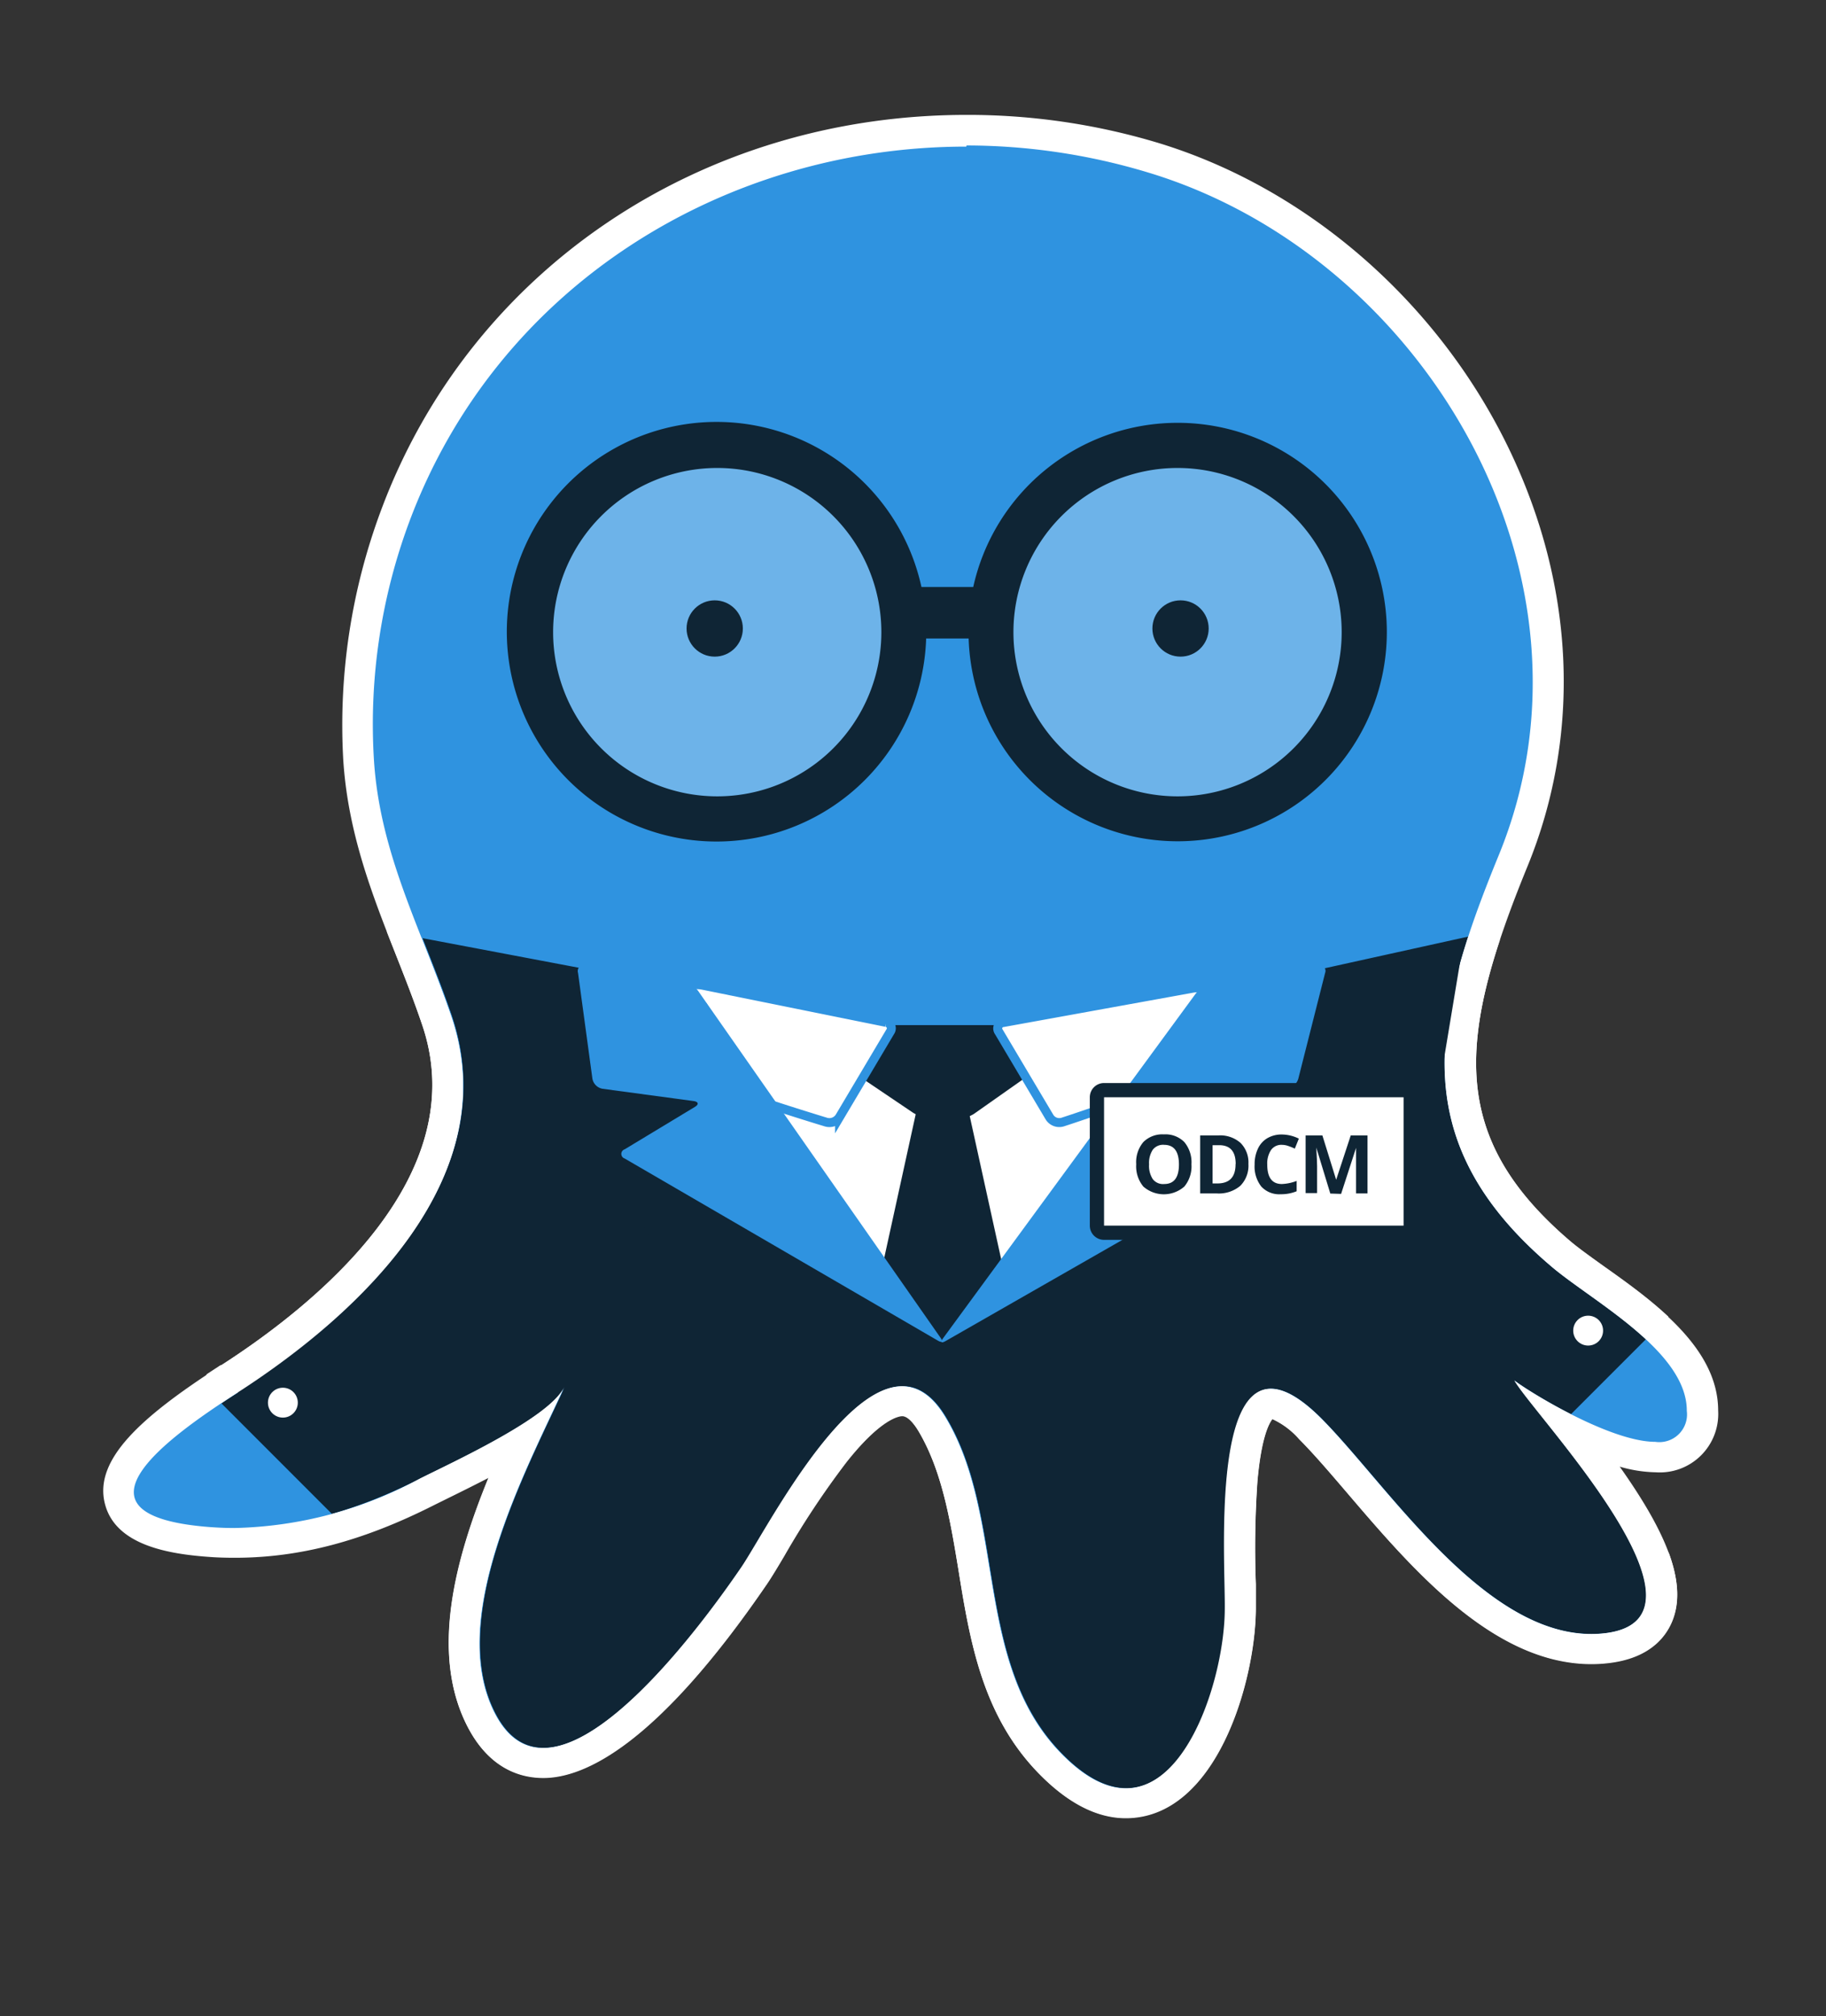 <svg xmlns="http://www.w3.org/2000/svg" xmlns:xlink="http://www.w3.org/1999/xlink" viewBox="0 0 158.99 175.49"><rect x="0" y="0" width="158.99" height="175.49" fill="#333333" stroke="none"/><defs><style>.cls-1,.cls-6{fill:none;}.cls-2{fill:#2f93e0;}.cls-3{fill:#fff;}.cls-4{clip-path:url(#clip-path);}.cls-5{fill:#0f2535;}.cls-6{stroke:#2f93e0;stroke-miterlimit:10;stroke-width:0.78px;}.cls-7{fill:#6db3e9;}</style><clipPath id="clip-path"><polygon class="cls-1" points="17.66 120.52 31.18 134.04 38.46 130.4 34.82 150.68 96.19 173.56 137.01 157.18 147.41 146.78 148.71 140.28 138.83 125.46 136.23 123.64 146.37 113.5 130.18 81 103.66 86.85 93.13 90.94 65.5 90.62 60.82 86.2 32.28 80.8 17.66 120.52"/></clipPath></defs><title>OctoManager</title><g id="Layer_1" data-name="Layer 1"><path class="cls-2" d="M98,156.92c-2.19,0-4.44-1.19-6.7-3.55-4.54-4.73-5.55-10.92-6.53-16.92-.75-4.58-1.45-8.91-3.63-12.52-1.21-2-2.26-2-2.6-2-3.78,0-9.15,9-11.45,12.83-.6,1-1.08,1.81-1.44,2.33-4.16,6.09-12.08,16.31-18.37,16.31h0c-1.56,0-3.76-.63-5.35-3.65-3.68-7,0-16.72,3.41-24.23-2.1,1.26-4.59,2.51-7,3.68l-1.23.6c-6,3-11.28,4.42-16.71,4.42-.73,0-1.48,0-2.21-.08-3-.22-7.09-.82-7.8-3.59s2-5.7,9.24-10.4h0L20,120c8.8-5.67,22.85-17.27,18.06-31.25-.71-2.06-1.5-4.07-2.27-6C33.62,77.29,31.6,72.17,31.23,66a52.1,52.1,0,0,1,3.15-21.08C42,24.49,61.52,11.31,84.16,11.31a56.11,56.11,0,0,1,16.15,2.38c12.77,3.84,24,13.61,29.95,26.14,5.5,11.54,6,24,1.5,35.06-5.46,13.33-8.36,23.59,4.12,34.22.76.65,1.82,1.41,3,2.21,4.2,3,9.42,6.73,9.39,11.46a3.75,3.75,0,0,1-4.09,4h0a18.09,18.09,0,0,1-7-2.09c4.78,6.14,8.76,12.17,7.22,15.9-.65,1.59-2.15,2.53-4.43,2.8a11.59,11.59,0,0,1-1.34.08c-7.91,0-14.74-8-20.22-14.39-1.54-1.8-3-3.5-4.28-4.78-1.9-1.9-3-2.18-3.42-2.18a1,1,0,0,0-.75.35c-2.21,2.26-2,11.51-1.9,15.46,0,.89,0,1.64,0,2.16C108,145.79,104.89,156.92,98,156.92Z"/><path class="cls-3" d="M84.16,12.66A54.79,54.79,0,0,1,99.92,15c24,7.21,40.54,35.1,30.59,59.4-5.74,14-8.32,24.85,4.49,35.76,3.47,3,11.9,7.39,11.87,12.64a2.41,2.41,0,0,1-2.74,2.69c-4,0-11.21-4.49-12.28-5.34,1.71,3,18.7,20.71,7.89,22a10.19,10.19,0,0,1-1.18.07c-9.47,0-17.8-13-23.54-18.78-1.82-1.81-3.25-2.57-4.38-2.57-5.1,0-3.93,15.55-4,19.31-.06,5.55-3.08,15.47-8.62,15.47-1.68,0-3.59-.91-5.73-3.13-7.57-7.88-4.71-20.45-10-29.2-1.13-1.88-2.41-2.66-3.76-2.66-5.5,0-12.07,12.94-14,15.76-2.13,3.11-11,15.72-17.25,15.72-1.62,0-3.06-.85-4.16-2.93-4.33-8.21,2.59-21.08,6-28.5-1.24,2.7-10,6.68-12.6,8a35.32,35.32,0,0,1-16.11,4.28q-1,0-2.11-.08c-13.27-1-3.5-7.89,2.06-11.5l.84-.54-.54.35c10.76-6.93,23.41-18.82,18.61-32.82-2.62-7.63-6.24-14.17-6.72-22.41a50.48,50.48,0,0,1,3.07-20.53c7.71-20.71,27.6-32.7,48.51-32.7M20.7,121.12l-.29.19-.19.13.49-.31M84.16,10c-23.21,0-43.24,13.53-51,34.46A53.46,53.46,0,0,0,29.88,66c.38,6.42,2.53,11.89,4.62,17.17.76,1.93,1.55,3.93,2.25,6,4.49,13.1-9,24.21-17.51,29.67h0l-.14.09-.15.1c-6.62,4.29-10.82,8-9.81,11.87.93,3.61,5.59,4.35,9,4.6.77.06,1.54.08,2.3.08,5.65,0,11.16-1.45,17.33-4.57l1.21-.6q1.92-.94,3.57-1.79c-2.91,7.1-5.15,15.37-1.79,21.76,1.91,3.62,4.61,4.37,6.55,4.37,3.62,0,9.94-2.93,19.49-16.9.38-.56.87-1.37,1.48-2.4a74.39,74.39,0,0,1,5.43-8.19c3-3.79,4.58-4,4.85-4,.55,0,1.14.84,1.44,1.35,2,3.39,2.73,7.6,3.45,12,1,6.2,2.06,12.61,6.89,17.64,2.53,2.63,5.11,4,7.68,4,7.88,0,11.27-11.82,11.33-18.15,0-.55,0-1.28,0-2.2a83.86,83.86,0,0,1,.14-9c.34-3.78,1-5,1.3-5.38a6.93,6.93,0,0,1,2.33,1.75c1.24,1.24,2.68,2.92,4.21,4.71,5.66,6.62,12.71,14.86,21.25,14.86a12.94,12.94,0,0,0,1.49-.09c3.5-.41,4.94-2.2,5.53-3.63,1.46-3.54-.89-8.27-4.57-13.47a11.93,11.93,0,0,0,3.13.49,5.09,5.09,0,0,0,5.44-5.37c0-5.43-5.51-9.39-10-12.57-1.1-.79-2.14-1.53-2.86-2.14C126,98.87,126.94,90.21,133,75.4c4.68-11.43,4.14-24.27-1.53-36.16-6.14-12.87-17.65-22.91-30.78-26.85A57.46,57.46,0,0,0,84.16,10Z"/><g class="cls-4"><path class="cls-5" d="M20.7,121.12c10.76-6.93,23.41-18.82,18.61-32.82-2.62-7.63-6.24-14.17-6.72-22.41a50.48,50.48,0,0,1,3.07-20.53C45.3,19.45,74,7.19,99.92,15c24,7.21,40.54,35.1,30.59,59.4-5.74,14-8.32,24.85,4.49,35.76,3.47,3,11.9,7.39,11.87,12.64,0,6.87-13.52-1.46-15-2.66,1.71,3,18.7,20.71,7.89,22-10,1.16-18.74-12.74-24.72-18.71-10-10-8.3,12.15-8.34,16.73-.07,7.23-5.18,21.89-14.35,12.34-7.57-7.88-4.71-20.45-10-29.2-5.77-9.59-15.36,9.59-17.76,13.1-2.68,3.92-16.08,22.9-21.41,12.79-4.33-8.21,2.59-21.08,6-28.5-1.24,2.7-10,6.68-12.6,8-5.8,2.93-11.69,4.67-18.22,4.2-13.5-1-3.15-8.14,2.35-11.68Z"/><path class="cls-3" d="M84.16,12.66A54.79,54.79,0,0,1,99.92,15c24,7.21,40.54,35.1,30.59,59.4-5.74,14-8.32,24.85,4.49,35.76,3.47,3,11.9,7.39,11.87,12.64a2.41,2.41,0,0,1-2.74,2.69c-4,0-11.21-4.49-12.28-5.34,1.71,3,18.7,20.71,7.89,22a10.19,10.19,0,0,1-1.18.07c-9.47,0-17.8-13-23.54-18.78-1.82-1.81-3.25-2.57-4.38-2.57-5.1,0-3.93,15.55-4,19.31-.06,5.55-3.08,15.47-8.62,15.47-1.68,0-3.59-.91-5.73-3.13-7.57-7.88-4.71-20.45-10-29.2-1.13-1.88-2.41-2.66-3.76-2.66-5.5,0-12.07,12.94-14,15.76-2.13,3.11-11,15.72-17.25,15.72-1.62,0-3.06-.85-4.16-2.93-4.33-8.21,2.59-21.08,6-28.5-1.24,2.7-10,6.68-12.6,8a35.32,35.32,0,0,1-16.11,4.28q-1,0-2.11-.08c-13.27-1-3.5-7.89,2.06-11.5l.84-.54-.54.35c10.76-6.93,23.41-18.82,18.61-32.82-2.62-7.63-6.24-14.17-6.72-22.41a50.48,50.48,0,0,1,3.07-20.53c7.71-20.71,27.6-32.7,48.51-32.7M20.7,121.12h0m0,0-.29.19-.19.13.49-.31M84.16,10c-23.21,0-43.24,13.53-51,34.46A53.46,53.46,0,0,0,29.88,66c.38,6.42,2.53,11.89,4.62,17.17.76,1.93,1.55,3.93,2.25,6,4.49,13.09-9,24.18-17.48,29.65l-.07,0-.11.07-.15.1c-6.62,4.29-10.82,8-9.81,11.87.93,3.61,5.59,4.35,9,4.6.77.06,1.54.08,2.3.08,5.65,0,11.16-1.45,17.33-4.57l1.21-.6q1.92-.94,3.57-1.79c-2.91,7.1-5.15,15.37-1.79,21.76,1.91,3.62,4.61,4.37,6.55,4.37,3.62,0,9.94-2.93,19.49-16.9.38-.56.87-1.37,1.48-2.4a74.39,74.39,0,0,1,5.43-8.19c3-3.79,4.58-4,4.85-4,.55,0,1.14.84,1.44,1.35,2,3.39,2.73,7.6,3.45,12,1,6.2,2.06,12.61,6.89,17.64,2.53,2.63,5.11,4,7.68,4,7.88,0,11.27-11.82,11.33-18.15,0-.55,0-1.28,0-2.2a83.86,83.86,0,0,1,.14-9c.34-3.78,1-5,1.3-5.38a6.93,6.93,0,0,1,2.33,1.75c1.24,1.24,2.68,2.92,4.21,4.71,5.66,6.62,12.71,14.86,21.25,14.86a12.94,12.94,0,0,0,1.49-.09c3.5-.41,4.94-2.2,5.53-3.63,1.46-3.54-.89-8.27-4.57-13.47a11.93,11.93,0,0,0,3.13.49,5.09,5.09,0,0,0,5.44-5.37c0-5.43-5.51-9.39-10-12.57-1.1-.79-2.14-1.53-2.86-2.14C126,98.87,126.94,90.21,133,75.4c4.68-11.43,4.14-24.27-1.53-36.16-6.14-12.87-17.65-22.91-30.78-26.85A57.46,57.46,0,0,0,84.16,10Z"/></g><polygon class="cls-3" points="106.57 89.31 58.25 89.31 82.79 117.27 83.18 117.27 106.57 89.31"/><path class="cls-5" d="M71.67,89.88a1.6,1.6,0,0,1,1.2-.66h18.4a1.39,1.39,0,0,1,1.13.7l.27.54a.94.94,0,0,1-.29,1.15l-7.57,5.33a2.76,2.76,0,0,1-1.42.43l-2.47-.07a3.16,3.16,0,0,1-1.43-.46l-7.93-5.35a.8.8,0,0,1-.22-1.09Z"/><path class="cls-5" d="M84.38,96.89a1,1,0,0,0-.95-.76H80.7a1,1,0,0,0-.95.76L75.9,114.45a1.44,1.44,0,0,0,.43,1.27l5.15,4.41a.94.94,0,0,0,1.18,0l5.15-4.41a1.44,1.44,0,0,0,.43-1.27Z"/><path class="cls-3" d="M51.14,88.89c.18-.27,8.5-3.06,8.5-3.06a3.46,3.46,0,0,1,1.5-.09l16,3.24a.52.52,0,0,1,.37.82l-4.41,7.42a1.05,1.05,0,0,1-1.15.45S49.76,91,51.14,88.89Z"/><path class="cls-6" d="M51.14,88.89c.18-.27,8.5-3.06,8.5-3.06a3.46,3.46,0,0,1,1.5-.09l16,3.24a.52.52,0,0,1,.37.82l-4.41,7.42a1.05,1.05,0,0,1-1.15.45S49.76,91,51.14,88.89Z"/><path class="cls-5" d="M110.52,87.72c3.14,0,16.74-4.78,16.74-4.78L124,102.58,82.27,122.73l-2.8-2.86s23.78-28.71,26-32.61C107.31,87.26,108.26,87.72,110.52,87.72Z"/><path class="cls-3" d="M110.81,89.19c-.18-.27-5.44-3-5.44-3A2.71,2.71,0,0,0,103.9,86L87.34,89a.51.51,0,0,0-.37.81l4.41,7.42a1,1,0,0,0,1.14.43S112.19,91.29,110.81,89.19Z"/><path class="cls-6" d="M110.81,89.19c-.18-.27-5.44-3-5.44-3A2.71,2.71,0,0,0,103.9,86L87.34,89a.51.51,0,0,0-.37.81l4.41,7.42a1,1,0,0,0,1.14.43S112.19,91.29,110.81,89.19Z"/><path class="cls-5" d="M56.07,87.26c-3.14,0-13.45,2.06-13.45,2.06l18.46,24.05,24.31,8.71-.65-1.43s-21-29.49-23.27-33.39Z"/><path class="cls-2" d="M59.55,85.45a2.13,2.13,0,0,1,1.22.77l21.12,30.21c.25.35.14.46-.23.25L54.39,100.83a.42.42,0,0,1,0-.8l6.11-3.69c.37-.22.32-.45-.11-.51l-7.93-1.07a1.09,1.09,0,0,1-.88-.88l-1.25-9.2A.54.54,0,0,1,51,84Z"/><path class="cls-2" d="M105.34,85.72a2.24,2.24,0,0,0-1.23.76l-22,30c-.25.35-.16.45.22.24l27.83-15.92a.42.42,0,0,0,0-.79L104,96.34c-.37-.22-.32-.45.11-.51l7.93-1.07a1.25,1.25,0,0,0,1-.86l2.34-9.23a.47.47,0,0,0-.58-.62Z"/><circle class="cls-3" cx="24.63" cy="122.08" r="1.3"/><circle class="cls-3" cx="138.28" cy="115.81" r="1.3"/><circle class="cls-7" cx="62.67" cy="54.96" r="15.5"/><circle class="cls-7" cx="103.24" cy="54.96" r="15.5"/><path class="cls-5" d="M102.53,36.8A18.22,18.22,0,0,0,84.74,51.09H80.23a18.26,18.26,0,1,0,.41,4.48h3.7A18.21,18.21,0,1,0,102.53,36.8ZM62.45,69.31A14.29,14.29,0,1,1,76.74,55,14.29,14.29,0,0,1,62.45,69.31Zm40.08,0A14.29,14.29,0,1,1,116.82,55,14.29,14.29,0,0,1,102.53,69.31Z"/><circle class="cls-5" cx="62.23" cy="54.7" r="2.45"/><circle class="cls-5" cx="102.79" cy="54.7" r="2.45"/><rect class="cls-3" x="95.51" y="94.88" width="27.32" height="12.41" rx="0.62" ry="0.62"/><path class="cls-5" d="M122.21,95.5v11.17H96.13V95.5h26.08m0-1.24H96.13a1.24,1.24,0,0,0-1.24,1.24v11.17a1.24,1.24,0,0,0,1.24,1.24h26.08a1.24,1.24,0,0,0,1.24-1.24V95.5a1.24,1.24,0,0,0-1.24-1.24Z"/><path class="cls-5" d="M103.74,101.34a2.74,2.74,0,0,1-.62,1.93,2.7,2.7,0,0,1-3.57,0,2.76,2.76,0,0,1-.62-1.94,2.71,2.71,0,0,1,.62-1.93,2.33,2.33,0,0,1,1.79-.67,2.3,2.3,0,0,1,1.78.67A2.75,2.75,0,0,1,103.74,101.34Zm-3.69,0a2.11,2.11,0,0,0,.32,1.28,1.12,1.12,0,0,0,1,.43q1.28,0,1.28-1.7t-1.28-1.71a1.13,1.13,0,0,0-1,.43A2.1,2.1,0,0,0,100.05,101.34Z"/><path class="cls-5" d="M108.7,101.3a2.49,2.49,0,0,1-.71,1.91,2.9,2.9,0,0,1-2.05.66H104.5V98.82h1.59a2.67,2.67,0,0,1,1.92.65A2.4,2.4,0,0,1,108.7,101.3Zm-1.11,0q0-1.63-1.44-1.63h-.57V103H106Q107.58,103,107.58,101.33Z"/><path class="cls-5" d="M111.61,99.64a1.09,1.09,0,0,0-.94.45,2.12,2.12,0,0,0-.33,1.27q0,1.69,1.27,1.69a4,4,0,0,0,1.29-.27v.9a3.58,3.58,0,0,1-1.39.26,2.12,2.12,0,0,1-1.69-.67,2.84,2.84,0,0,1-.58-1.92,3.14,3.14,0,0,1,.29-1.38,2.07,2.07,0,0,1,.82-.91,2.44,2.44,0,0,1,1.26-.32,3.4,3.4,0,0,1,1.48.36l-.35.87a5.68,5.68,0,0,0-.57-.23A1.7,1.7,0,0,0,111.61,99.64Z"/><path class="cls-5" d="M115.83,103.88l-1.22-4h0q.07,1.21.07,1.61v2.35h-1V98.82h1.46l1.2,3.86h0l1.27-3.86h1.46v5.05h-1v-2.39q0-.17,0-.39t0-1.18h0l-1.3,4Z"/></g></svg>